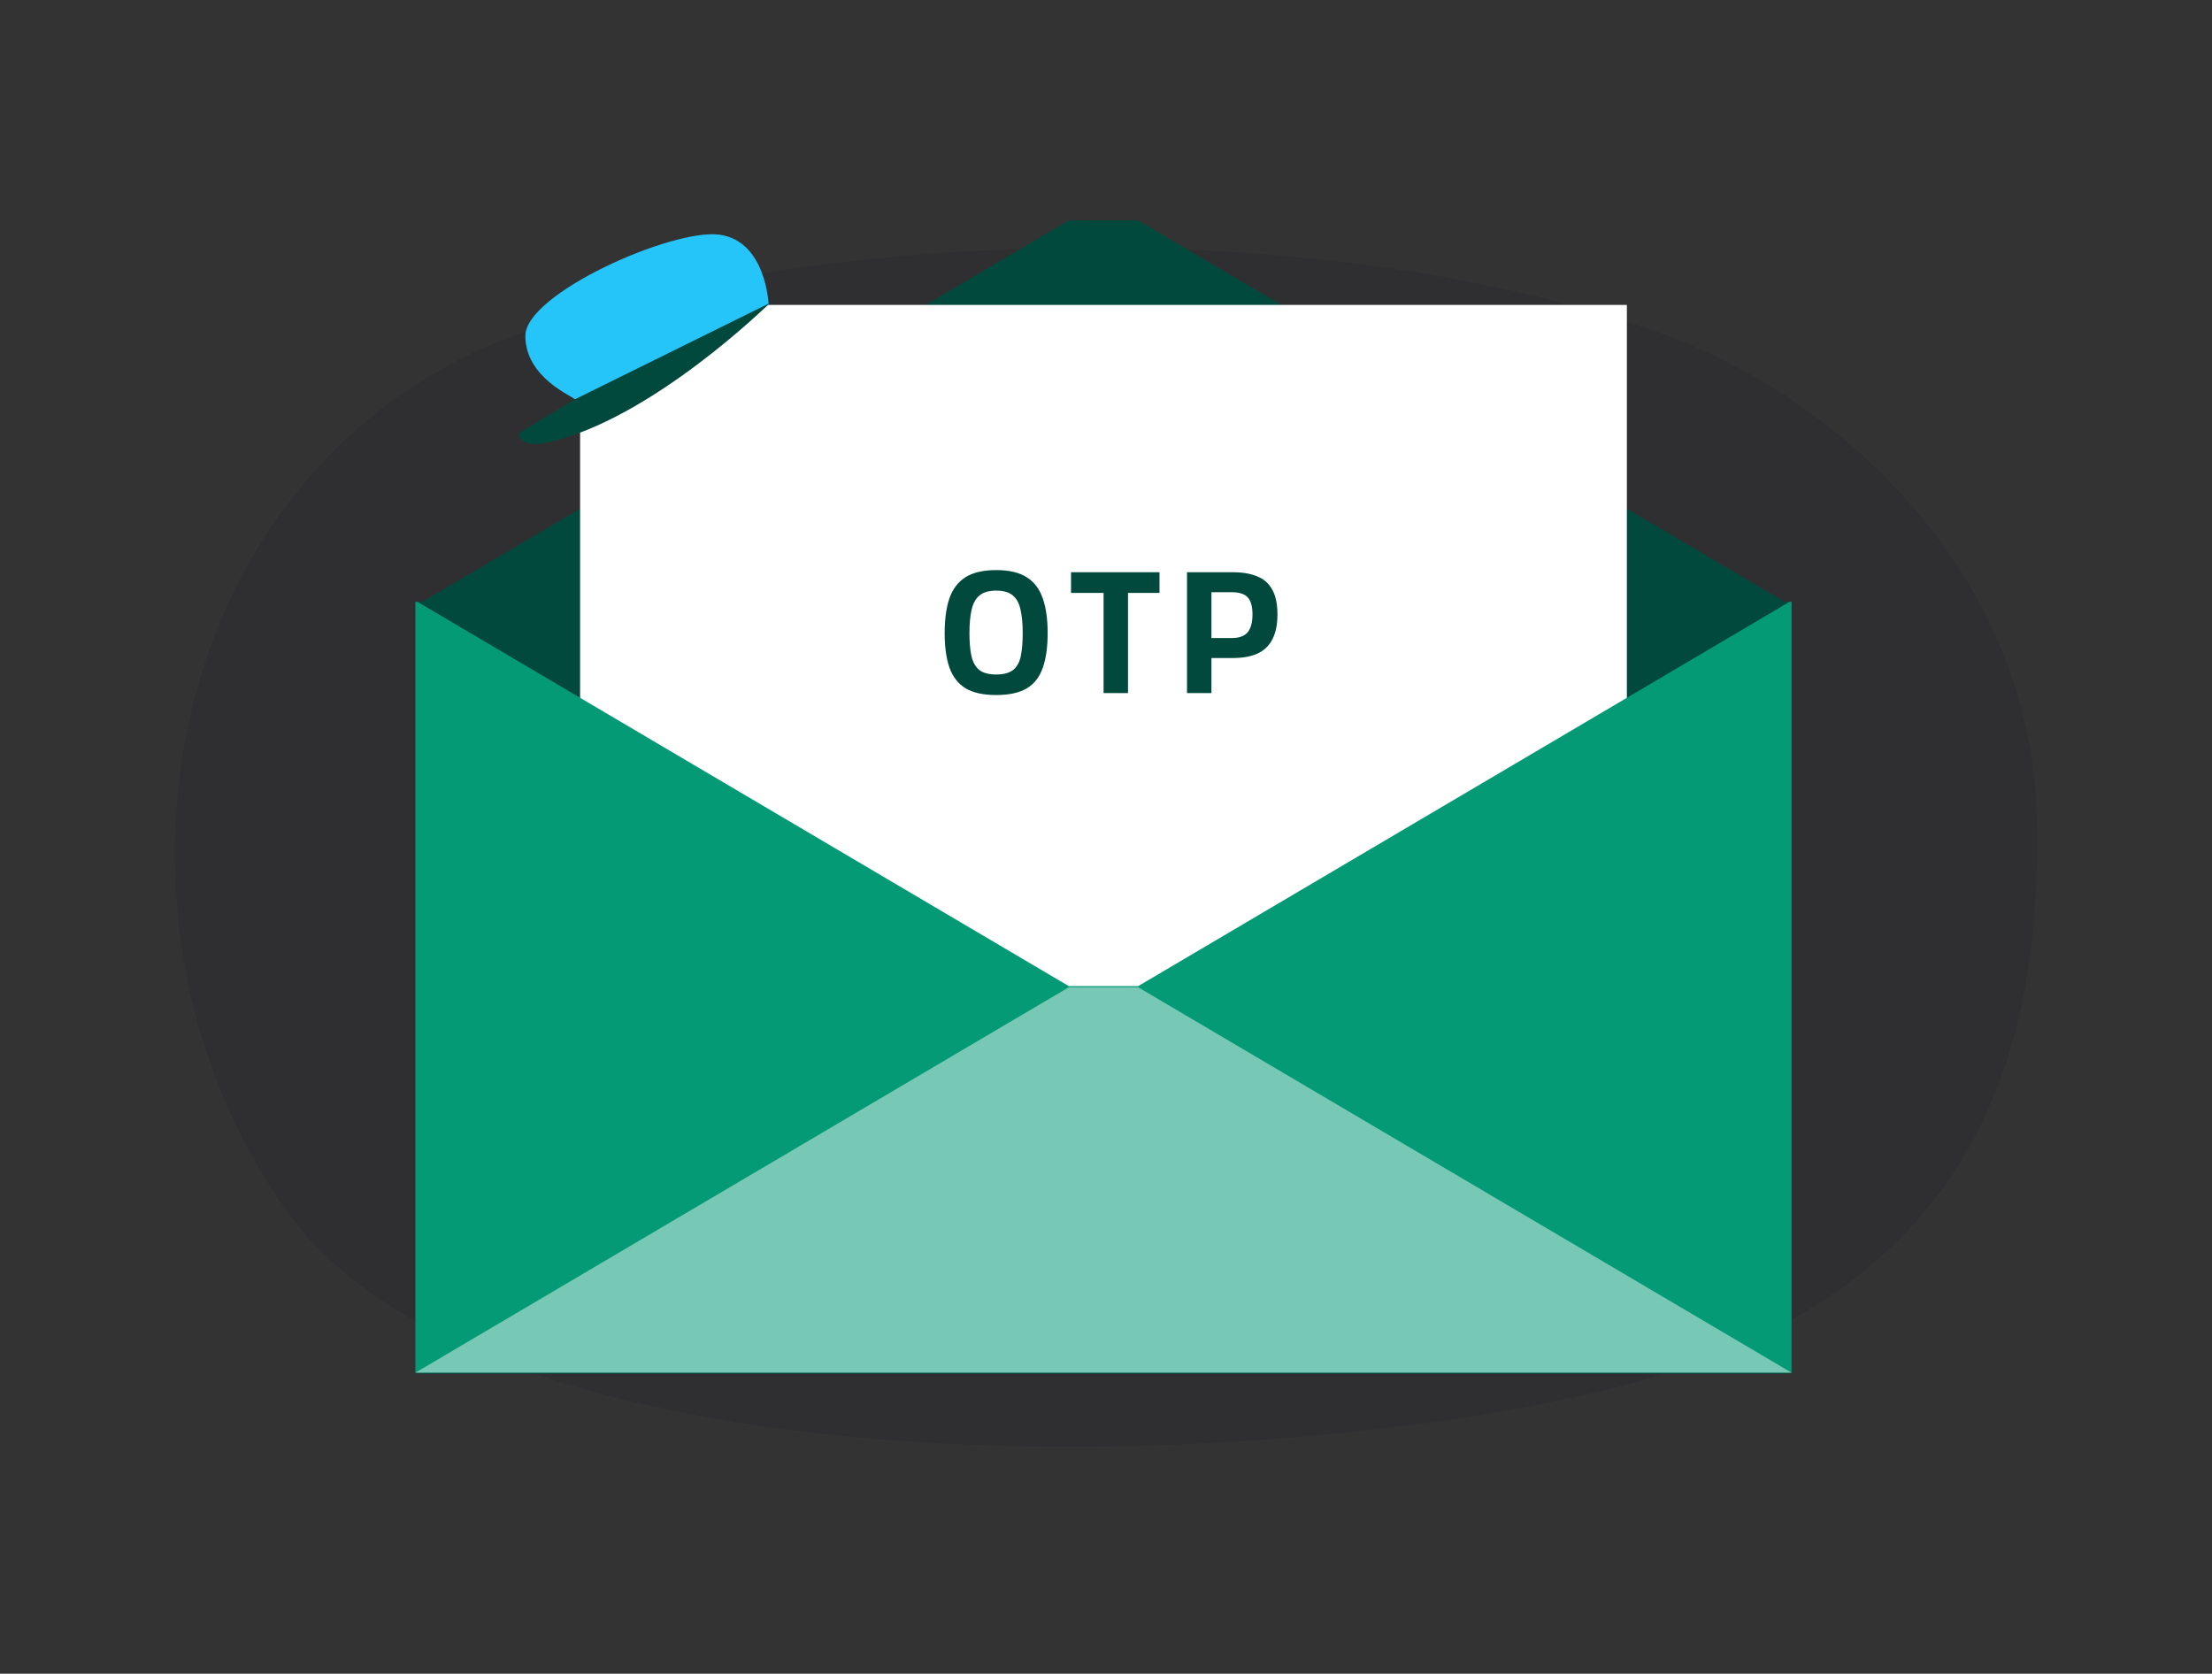 <svg width="300" height="227" viewBox="0 0 300 227" fill="none" xmlns="http://www.w3.org/2000/svg">
<rect x="0" y="0" width="300" height="227" fill="#333333" stroke="none"/>
<path opacity="0.3" d="M223.875 44.692C250.298 53.737 275.468 78.554 276.233 110.594C276.998 142.634 268.245 175.304 220.103 187.927C174.885 199.814 67.5 204.119 38.917 164.287C11.94 126.742 20.505 65.804 67.665 46.304C100.717 32.632 172.268 27.022 223.875 44.692Z" fill="#000028" fill-opacity="0.25"/>
<path d="M242.978 82.177L242.64 81.974V81.614H242.025L154.358 29.894H144.96L57.292 81.614H56.678V81.974L56.34 82.177H56.678V186.329H242.64V82.177H242.978Z" fill="#00493C"/>
<path d="M220.643 41.354H78.675V173.392H220.643V41.354Z" fill="white"/>
<path d="M242.978 81.614V186.179H56.34V81.614H56.595L144.96 133.747H154.358L242.723 81.614H242.978Z" fill="#049A76"/>
<path opacity="0.46" d="M144.96 133.897H154.358L242.978 186.172H56.34L144.96 133.897Z" fill="white"/>
<path d="M104.25 41.354C101.52 42.974 78.082 54.539 77.955 54.164C77.828 53.789 71.25 51.299 71.25 45.554C71.25 39.809 91.215 30.959 97.575 31.829C103.935 32.699 104.25 41.354 104.25 41.354Z" fill="#25C5FA"/>
<path d="M77.955 54.164L70.343 58.784C70.343 58.784 70.343 60.832 74.153 60.029C88.252 57.029 104.408 41.099 104.408 41.099L77.955 54.164Z" fill="#00493C"/>
<path d="M135.103 94.264C133.359 94.264 131.975 93.96 130.951 93.352C129.943 92.728 129.215 91.792 128.767 90.544C128.335 89.296 128.119 87.736 128.119 85.864C128.119 83.976 128.335 82.4 128.767 81.136C129.215 79.872 129.943 78.92 130.951 78.28C131.975 77.64 133.359 77.32 135.103 77.32C136.847 77.32 138.223 77.64 139.231 78.28C140.255 78.92 140.983 79.872 141.415 81.136C141.863 82.4 142.087 83.976 142.087 85.864C142.087 87.768 141.863 89.344 141.415 90.592C140.983 91.84 140.255 92.768 139.231 93.376C138.223 93.968 136.847 94.264 135.103 94.264ZM135.103 91.48C136.111 91.48 136.871 91.28 137.383 90.88C137.911 90.464 138.263 89.84 138.439 89.008C138.615 88.16 138.703 87.112 138.703 85.864C138.703 84.616 138.607 83.568 138.415 82.72C138.239 81.856 137.895 81.208 137.383 80.776C136.871 80.328 136.111 80.104 135.103 80.104C134.111 80.104 133.351 80.328 132.823 80.776C132.311 81.208 131.959 81.856 131.767 82.72C131.575 83.568 131.479 84.616 131.479 85.864C131.479 87.096 131.567 88.128 131.743 88.96C131.935 89.792 132.287 90.424 132.799 90.856C133.327 91.272 134.095 91.48 135.103 91.48ZM149.672 94V80.416H145.256V77.608H157.256V80.416H152.984V94H149.672ZM160.987 94V77.608H167.155C168.515 77.608 169.643 77.8 170.539 78.184C171.435 78.552 172.107 79.152 172.555 79.984C173.019 80.816 173.251 81.928 173.251 83.32C173.251 84.712 173.019 85.848 172.555 86.728C172.107 87.592 171.435 88.232 170.539 88.648C169.643 89.048 168.515 89.248 167.155 89.248H164.299V94H160.987ZM164.299 86.536H167.059C168.067 86.536 168.787 86.272 169.219 85.744C169.651 85.2 169.867 84.4 169.867 83.344C169.867 82.256 169.651 81.48 169.219 81.016C168.787 80.552 168.067 80.32 167.059 80.32H164.299V86.536Z" fill="#00493C"/>
</svg>
